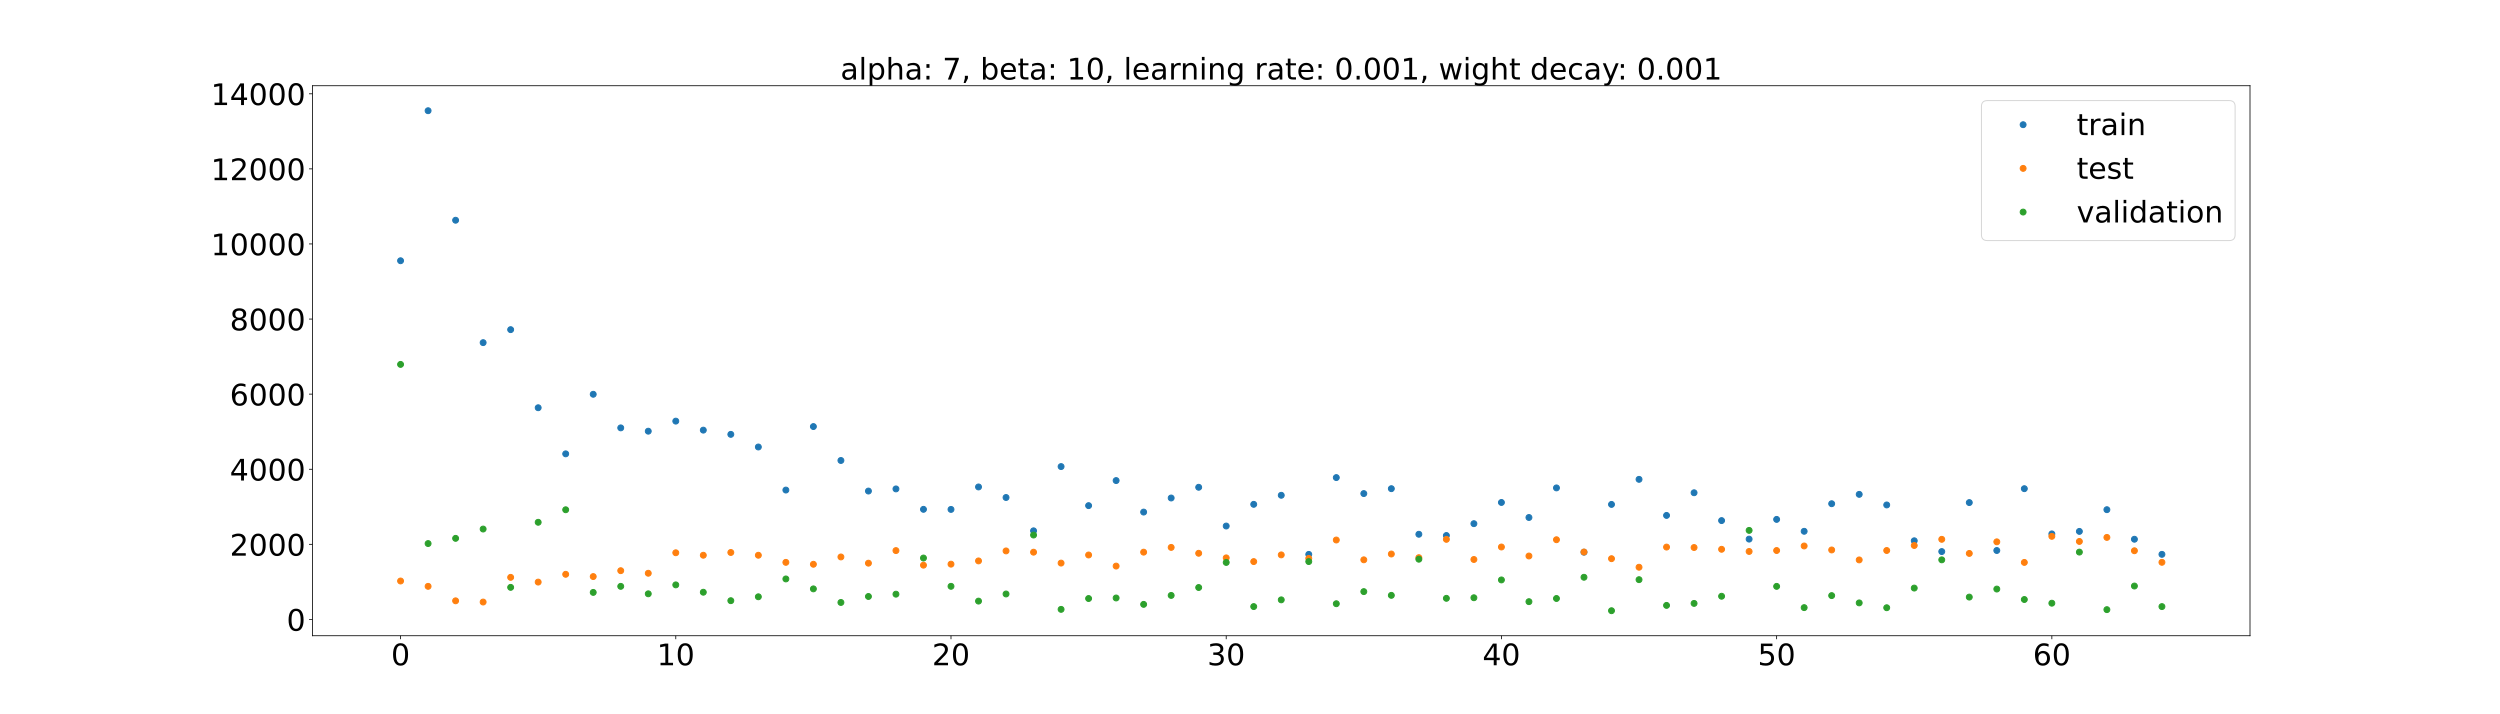 <?xml version="1.0" encoding="utf-8" standalone="no"?>
<!DOCTYPE svg PUBLIC "-//W3C//DTD SVG 1.1//EN"
  "http://www.w3.org/Graphics/SVG/1.1/DTD/svg11.dtd">
<!-- Created with matplotlib (https://matplotlib.org/) -->
<svg height="720pt" version="1.1" viewBox="0 0 2520 720" width="2520pt" xmlns="http://www.w3.org/2000/svg" xmlns:xlink="http://www.w3.org/1999/xlink">
 <defs>
  <style type="text/css">*{stroke-linecap:butt;stroke-linejoin:round;}</style>
 </defs>
 <g id="figure_1">
  <g id="patch_1">
   <path d="M 0 720 
L 2520 720 
L 2520 0 
L 0 0 
z
" style="fill:#ffffff;"/>
  </g>
  <g id="axes_1">
   <g id="patch_2">
    <path d="M 315 640.8 
L 2268 640.8 
L 2268 86.4 
L 315 86.4 
z
" style="fill:#ffffff;"/>
   </g>
   <g id="matplotlib.axis_1">
    <g id="xtick_1">
     <g id="line2d_1">
      <defs>
       <path d="M 0 0 
L 0 3.5 
" id="m370a172548" style="stroke:#000000;stroke-width:0.8;"/>
      </defs>
      <g>
       <use style="stroke:#000000;stroke-width:0.8;" x="403.773" xlink:href="#m370a172548" y="640.8"/>
      </g>
     </g>
     <g id="text_1">
      <!-- 0 -->
      <g transform="translate(394.229 670.595)scale(0.3 -0.3)">
       <defs>
        <path d="M 31.781 66.406 
Q 24.172 66.406 20.328 58.906 
Q 16.5 51.422 16.5 36.375 
Q 16.5 21.391 20.328 13.891 
Q 24.172 6.391 31.781 6.391 
Q 39.453 6.391 43.281 13.891 
Q 47.125 21.391 47.125 36.375 
Q 47.125 51.422 43.281 58.906 
Q 39.453 66.406 31.781 66.406 
z
M 31.781 74.219 
Q 44.047 74.219 50.516 64.516 
Q 56.984 54.828 56.984 36.375 
Q 56.984 17.969 50.516 8.266 
Q 44.047 -1.422 31.781 -1.422 
Q 19.531 -1.422 13.062 8.266 
Q 6.594 17.969 6.594 36.375 
Q 6.594 54.828 13.062 64.516 
Q 19.531 74.219 31.781 74.219 
z
" id="DejaVuSans-48"/>
       </defs>
       <use xlink:href="#DejaVuSans-48"/>
      </g>
     </g>
    </g>
    <g id="xtick_2">
     <g id="line2d_2">
      <g>
       <use style="stroke:#000000;stroke-width:0.8;" x="681.188" xlink:href="#m370a172548" y="640.8"/>
      </g>
     </g>
     <g id="text_2">
      <!-- 10 -->
      <g transform="translate(662.1 670.595)scale(0.3 -0.3)">
       <defs>
        <path d="M 12.406 8.297 
L 28.516 8.297 
L 28.516 63.922 
L 10.984 60.406 
L 10.984 69.391 
L 28.422 72.906 
L 38.281 72.906 
L 38.281 8.297 
L 54.391 8.297 
L 54.391 0 
L 12.406 0 
z
" id="DejaVuSans-49"/>
       </defs>
       <use xlink:href="#DejaVuSans-49"/>
       <use x="63.623" xlink:href="#DejaVuSans-48"/>
      </g>
     </g>
    </g>
    <g id="xtick_3">
     <g id="line2d_3">
      <g>
       <use style="stroke:#000000;stroke-width:0.8;" x="958.602" xlink:href="#m370a172548" y="640.8"/>
      </g>
     </g>
     <g id="text_3">
      <!-- 20 -->
      <g transform="translate(939.515 670.595)scale(0.3 -0.3)">
       <defs>
        <path d="M 19.188 8.297 
L 53.609 8.297 
L 53.609 0 
L 7.328 0 
L 7.328 8.297 
Q 12.938 14.109 22.625 23.891 
Q 32.328 33.688 34.812 36.531 
Q 39.547 41.844 41.422 45.531 
Q 43.312 49.219 43.312 52.781 
Q 43.312 58.594 39.234 62.25 
Q 35.156 65.922 28.609 65.922 
Q 23.969 65.922 18.812 64.312 
Q 13.672 62.703 7.812 59.422 
L 7.812 69.391 
Q 13.766 71.781 18.938 73 
Q 24.125 74.219 28.422 74.219 
Q 39.75 74.219 46.484 68.547 
Q 53.219 62.891 53.219 53.422 
Q 53.219 48.922 51.531 44.891 
Q 49.859 40.875 45.406 35.406 
Q 44.188 33.984 37.641 27.219 
Q 31.109 20.453 19.188 8.297 
z
" id="DejaVuSans-50"/>
       </defs>
       <use xlink:href="#DejaVuSans-50"/>
       <use x="63.623" xlink:href="#DejaVuSans-48"/>
      </g>
     </g>
    </g>
    <g id="xtick_4">
     <g id="line2d_4">
      <g>
       <use style="stroke:#000000;stroke-width:0.8;" x="1236.017" xlink:href="#m370a172548" y="640.8"/>
      </g>
     </g>
     <g id="text_4">
      <!-- 30 -->
      <g transform="translate(1216.93 670.595)scale(0.3 -0.3)">
       <defs>
        <path d="M 40.578 39.312 
Q 47.656 37.797 51.625 33 
Q 55.609 28.219 55.609 21.188 
Q 55.609 10.406 48.188 4.484 
Q 40.766 -1.422 27.094 -1.422 
Q 22.516 -1.422 17.656 -0.516 
Q 12.797 0.391 7.625 2.203 
L 7.625 11.719 
Q 11.719 9.328 16.594 8.109 
Q 21.484 6.891 26.812 6.891 
Q 36.078 6.891 40.938 10.547 
Q 45.797 14.203 45.797 21.188 
Q 45.797 27.641 41.281 31.266 
Q 36.766 34.906 28.719 34.906 
L 20.219 34.906 
L 20.219 43.016 
L 29.109 43.016 
Q 36.375 43.016 40.234 45.922 
Q 44.094 48.828 44.094 54.297 
Q 44.094 59.906 40.109 62.906 
Q 36.141 65.922 28.719 65.922 
Q 24.656 65.922 20.016 65.031 
Q 15.375 64.156 9.812 62.312 
L 9.812 71.094 
Q 15.438 72.656 20.344 73.438 
Q 25.25 74.219 29.594 74.219 
Q 40.828 74.219 47.359 69.109 
Q 53.906 64.016 53.906 55.328 
Q 53.906 49.266 50.438 45.094 
Q 46.969 40.922 40.578 39.312 
z
" id="DejaVuSans-51"/>
       </defs>
       <use xlink:href="#DejaVuSans-51"/>
       <use x="63.623" xlink:href="#DejaVuSans-48"/>
      </g>
     </g>
    </g>
    <g id="xtick_5">
     <g id="line2d_5">
      <g>
       <use style="stroke:#000000;stroke-width:0.8;" x="1513.432" xlink:href="#m370a172548" y="640.8"/>
      </g>
     </g>
     <g id="text_5">
      <!-- 40 -->
      <g transform="translate(1494.344 670.595)scale(0.3 -0.3)">
       <defs>
        <path d="M 37.797 64.312 
L 12.891 25.391 
L 37.797 25.391 
z
M 35.203 72.906 
L 47.609 72.906 
L 47.609 25.391 
L 58.016 25.391 
L 58.016 17.188 
L 47.609 17.188 
L 47.609 0 
L 37.797 0 
L 37.797 17.188 
L 4.891 17.188 
L 4.891 26.703 
z
" id="DejaVuSans-52"/>
       </defs>
       <use xlink:href="#DejaVuSans-52"/>
       <use x="63.623" xlink:href="#DejaVuSans-48"/>
      </g>
     </g>
    </g>
    <g id="xtick_6">
     <g id="line2d_6">
      <g>
       <use style="stroke:#000000;stroke-width:0.8;" x="1790.847" xlink:href="#m370a172548" y="640.8"/>
      </g>
     </g>
     <g id="text_6">
      <!-- 50 -->
      <g transform="translate(1771.759 670.595)scale(0.3 -0.3)">
       <defs>
        <path d="M 10.797 72.906 
L 49.516 72.906 
L 49.516 64.594 
L 19.828 64.594 
L 19.828 46.734 
Q 21.969 47.469 24.109 47.828 
Q 26.266 48.188 28.422 48.188 
Q 40.625 48.188 47.75 41.5 
Q 54.891 34.812 54.891 23.391 
Q 54.891 11.625 47.562 5.094 
Q 40.234 -1.422 26.906 -1.422 
Q 22.312 -1.422 17.547 -0.641 
Q 12.797 0.141 7.719 1.703 
L 7.719 11.625 
Q 12.109 9.234 16.797 8.062 
Q 21.484 6.891 26.703 6.891 
Q 35.156 6.891 40.078 11.328 
Q 45.016 15.766 45.016 23.391 
Q 45.016 31 40.078 35.438 
Q 35.156 39.891 26.703 39.891 
Q 22.75 39.891 18.812 39.016 
Q 14.891 38.141 10.797 36.281 
z
" id="DejaVuSans-53"/>
       </defs>
       <use xlink:href="#DejaVuSans-53"/>
       <use x="63.623" xlink:href="#DejaVuSans-48"/>
      </g>
     </g>
    </g>
    <g id="xtick_7">
     <g id="line2d_7">
      <g>
       <use style="stroke:#000000;stroke-width:0.8;" x="2068.261" xlink:href="#m370a172548" y="640.8"/>
      </g>
     </g>
     <g id="text_7">
      <!-- 60 -->
      <g transform="translate(2049.174 670.595)scale(0.3 -0.3)">
       <defs>
        <path d="M 33.016 40.375 
Q 26.375 40.375 22.484 35.828 
Q 18.609 31.297 18.609 23.391 
Q 18.609 15.531 22.484 10.953 
Q 26.375 6.391 33.016 6.391 
Q 39.656 6.391 43.531 10.953 
Q 47.406 15.531 47.406 23.391 
Q 47.406 31.297 43.531 35.828 
Q 39.656 40.375 33.016 40.375 
z
M 52.594 71.297 
L 52.594 62.312 
Q 48.875 64.062 45.094 64.984 
Q 41.312 65.922 37.594 65.922 
Q 27.828 65.922 22.672 59.328 
Q 17.531 52.734 16.797 39.406 
Q 19.672 43.656 24.016 45.922 
Q 28.375 48.188 33.594 48.188 
Q 44.578 48.188 50.953 41.516 
Q 57.328 34.859 57.328 23.391 
Q 57.328 12.156 50.688 5.359 
Q 44.047 -1.422 33.016 -1.422 
Q 20.359 -1.422 13.672 8.266 
Q 6.984 17.969 6.984 36.375 
Q 6.984 53.656 15.188 63.938 
Q 23.391 74.219 37.203 74.219 
Q 40.922 74.219 44.703 73.484 
Q 48.484 72.75 52.594 71.297 
z
" id="DejaVuSans-54"/>
       </defs>
       <use xlink:href="#DejaVuSans-54"/>
       <use x="63.623" xlink:href="#DejaVuSans-48"/>
      </g>
     </g>
    </g>
   </g>
   <g id="matplotlib.axis_2">
    <g id="ytick_1">
     <g id="line2d_8">
      <defs>
       <path d="M 0 0 
L -3.5 0 
" id="m8b54c08161" style="stroke:#000000;stroke-width:0.8;"/>
      </defs>
      <g>
       <use style="stroke:#000000;stroke-width:0.8;" x="315" xlink:href="#m8b54c08161" y="624.389"/>
      </g>
     </g>
     <g id="text_8">
      <!-- 0 -->
      <g transform="translate(288.913 635.786)scale(0.3 -0.3)">
       <use xlink:href="#DejaVuSans-48"/>
      </g>
     </g>
    </g>
    <g id="ytick_2">
     <g id="line2d_9">
      <g>
       <use style="stroke:#000000;stroke-width:0.8;" x="315" xlink:href="#m8b54c08161" y="548.695"/>
      </g>
     </g>
     <g id="text_9">
      <!-- 2000 -->
      <g transform="translate(231.65 560.092)scale(0.3 -0.3)">
       <use xlink:href="#DejaVuSans-50"/>
       <use x="63.623" xlink:href="#DejaVuSans-48"/>
       <use x="127.246" xlink:href="#DejaVuSans-48"/>
       <use x="190.869" xlink:href="#DejaVuSans-48"/>
      </g>
     </g>
    </g>
    <g id="ytick_3">
     <g id="line2d_10">
      <g>
       <use style="stroke:#000000;stroke-width:0.8;" x="315" xlink:href="#m8b54c08161" y="473"/>
      </g>
     </g>
     <g id="text_10">
      <!-- 4000 -->
      <g transform="translate(231.65 484.398)scale(0.3 -0.3)">
       <use xlink:href="#DejaVuSans-52"/>
       <use x="63.623" xlink:href="#DejaVuSans-48"/>
       <use x="127.246" xlink:href="#DejaVuSans-48"/>
       <use x="190.869" xlink:href="#DejaVuSans-48"/>
      </g>
     </g>
    </g>
    <g id="ytick_4">
     <g id="line2d_11">
      <g>
       <use style="stroke:#000000;stroke-width:0.8;" x="315" xlink:href="#m8b54c08161" y="397.306"/>
      </g>
     </g>
     <g id="text_11">
      <!-- 6000 -->
      <g transform="translate(231.65 408.704)scale(0.3 -0.3)">
       <use xlink:href="#DejaVuSans-54"/>
       <use x="63.623" xlink:href="#DejaVuSans-48"/>
       <use x="127.246" xlink:href="#DejaVuSans-48"/>
       <use x="190.869" xlink:href="#DejaVuSans-48"/>
      </g>
     </g>
    </g>
    <g id="ytick_5">
     <g id="line2d_12">
      <g>
       <use style="stroke:#000000;stroke-width:0.8;" x="315" xlink:href="#m8b54c08161" y="321.612"/>
      </g>
     </g>
     <g id="text_12">
      <!-- 8000 -->
      <g transform="translate(231.65 333.01)scale(0.3 -0.3)">
       <defs>
        <path d="M 31.781 34.625 
Q 24.75 34.625 20.719 30.859 
Q 16.703 27.094 16.703 20.516 
Q 16.703 13.922 20.719 10.156 
Q 24.75 6.391 31.781 6.391 
Q 38.812 6.391 42.859 10.172 
Q 46.922 13.969 46.922 20.516 
Q 46.922 27.094 42.891 30.859 
Q 38.875 34.625 31.781 34.625 
z
M 21.922 38.812 
Q 15.578 40.375 12.031 44.719 
Q 8.5 49.078 8.5 55.328 
Q 8.5 64.062 14.719 69.141 
Q 20.953 74.219 31.781 74.219 
Q 42.672 74.219 48.875 69.141 
Q 55.078 64.062 55.078 55.328 
Q 55.078 49.078 51.531 44.719 
Q 48 40.375 41.703 38.812 
Q 48.828 37.156 52.797 32.312 
Q 56.781 27.484 56.781 20.516 
Q 56.781 9.906 50.312 4.234 
Q 43.844 -1.422 31.781 -1.422 
Q 19.734 -1.422 13.25 4.234 
Q 6.781 9.906 6.781 20.516 
Q 6.781 27.484 10.781 32.312 
Q 14.797 37.156 21.922 38.812 
z
M 18.312 54.391 
Q 18.312 48.734 21.844 45.562 
Q 25.391 42.391 31.781 42.391 
Q 38.141 42.391 41.719 45.562 
Q 45.312 48.734 45.312 54.391 
Q 45.312 60.062 41.719 63.234 
Q 38.141 66.406 31.781 66.406 
Q 25.391 66.406 21.844 63.234 
Q 18.312 60.062 18.312 54.391 
z
" id="DejaVuSans-56"/>
       </defs>
       <use xlink:href="#DejaVuSans-56"/>
       <use x="63.623" xlink:href="#DejaVuSans-48"/>
       <use x="127.246" xlink:href="#DejaVuSans-48"/>
       <use x="190.869" xlink:href="#DejaVuSans-48"/>
      </g>
     </g>
    </g>
    <g id="ytick_6">
     <g id="line2d_13">
      <g>
       <use style="stroke:#000000;stroke-width:0.8;" x="315" xlink:href="#m8b54c08161" y="245.918"/>
      </g>
     </g>
     <g id="text_13">
      <!-- 10000 -->
      <g transform="translate(212.562 257.315)scale(0.3 -0.3)">
       <use xlink:href="#DejaVuSans-49"/>
       <use x="63.623" xlink:href="#DejaVuSans-48"/>
       <use x="127.246" xlink:href="#DejaVuSans-48"/>
       <use x="190.869" xlink:href="#DejaVuSans-48"/>
       <use x="254.492" xlink:href="#DejaVuSans-48"/>
      </g>
     </g>
    </g>
    <g id="ytick_7">
     <g id="line2d_14">
      <g>
       <use style="stroke:#000000;stroke-width:0.8;" x="315" xlink:href="#m8b54c08161" y="170.223"/>
      </g>
     </g>
     <g id="text_14">
      <!-- 12000 -->
      <g transform="translate(212.562 181.621)scale(0.3 -0.3)">
       <use xlink:href="#DejaVuSans-49"/>
       <use x="63.623" xlink:href="#DejaVuSans-50"/>
       <use x="127.246" xlink:href="#DejaVuSans-48"/>
       <use x="190.869" xlink:href="#DejaVuSans-48"/>
       <use x="254.492" xlink:href="#DejaVuSans-48"/>
      </g>
     </g>
    </g>
    <g id="ytick_8">
     <g id="line2d_15">
      <g>
       <use style="stroke:#000000;stroke-width:0.8;" x="315" xlink:href="#m8b54c08161" y="94.529"/>
      </g>
     </g>
     <g id="text_15">
      <!-- 14000 -->
      <g transform="translate(212.562 105.927)scale(0.3 -0.3)">
       <use xlink:href="#DejaVuSans-49"/>
       <use x="63.623" xlink:href="#DejaVuSans-52"/>
       <use x="127.246" xlink:href="#DejaVuSans-48"/>
       <use x="190.869" xlink:href="#DejaVuSans-48"/>
       <use x="254.492" xlink:href="#DejaVuSans-48"/>
      </g>
     </g>
    </g>
   </g>
   <g id="line2d_16">
    <defs>
     <path d="M 0 3 
C 0.796 3 1.559 2.684 2.121 2.121 
C 2.684 1.559 3 0.796 3 0 
C 3 -0.796 2.684 -1.559 2.121 -2.121 
C 1.559 -2.684 0.796 -3 0 -3 
C -0.796 -3 -1.559 -2.684 -2.121 -2.121 
C -2.684 -1.559 -3 -0.796 -3 0 
C -3 0.796 -2.684 1.559 -2.121 2.121 
C -1.559 2.684 -0.796 3 0 3 
z
" id="mf031851f4a" style="stroke:#1f77b4;"/>
    </defs>
    <g clip-path="url(#p8675235cc4)">
     <use style="fill:#1f77b4;stroke:#1f77b4;" x="403.773" xlink:href="#mf031851f4a" y="262.829"/>
     <use style="fill:#1f77b4;stroke:#1f77b4;" x="431.514" xlink:href="#mf031851f4a" y="111.6"/>
     <use style="fill:#1f77b4;stroke:#1f77b4;" x="459.256" xlink:href="#mf031851f4a" y="221.992"/>
     <use style="fill:#1f77b4;stroke:#1f77b4;" x="486.997" xlink:href="#mf031851f4a" y="345.376"/>
     <use style="fill:#1f77b4;stroke:#1f77b4;" x="514.739" xlink:href="#mf031851f4a" y="332.283"/>
     <use style="fill:#1f77b4;stroke:#1f77b4;" x="542.48" xlink:href="#mf031851f4a" y="410.999"/>
     <use style="fill:#1f77b4;stroke:#1f77b4;" x="570.222" xlink:href="#mf031851f4a" y="457.473"/>
     <use style="fill:#1f77b4;stroke:#1f77b4;" x="597.963" xlink:href="#mf031851f4a" y="397.427"/>
     <use style="fill:#1f77b4;stroke:#1f77b4;" x="625.705" xlink:href="#mf031851f4a" y="431.293"/>
     <use style="fill:#1f77b4;stroke:#1f77b4;" x="653.446" xlink:href="#mf031851f4a" y="434.638"/>
     <use style="fill:#1f77b4;stroke:#1f77b4;" x="681.188" xlink:href="#mf031851f4a" y="424.495"/>
     <use style="fill:#1f77b4;stroke:#1f77b4;" x="708.929" xlink:href="#mf031851f4a" y="433.577"/>
     <use style="fill:#1f77b4;stroke:#1f77b4;" x="736.67" xlink:href="#mf031851f4a" y="437.837"/>
     <use style="fill:#1f77b4;stroke:#1f77b4;" x="764.412" xlink:href="#mf031851f4a" y="450.564"/>
     <use style="fill:#1f77b4;stroke:#1f77b4;" x="792.153" xlink:href="#mf031851f4a" y="493.978"/>
     <use style="fill:#1f77b4;stroke:#1f77b4;" x="819.895" xlink:href="#mf031851f4a" y="429.972"/>
     <use style="fill:#1f77b4;stroke:#1f77b4;" x="847.636" xlink:href="#mf031851f4a" y="464.166"/>
     <use style="fill:#1f77b4;stroke:#1f77b4;" x="875.378" xlink:href="#mf031851f4a" y="494.981"/>
     <use style="fill:#1f77b4;stroke:#1f77b4;" x="903.119" xlink:href="#mf031851f4a" y="492.82"/>
     <use style="fill:#1f77b4;stroke:#1f77b4;" x="930.861" xlink:href="#mf031851f4a" y="513.401"/>
     <use style="fill:#1f77b4;stroke:#1f77b4;" x="958.602" xlink:href="#mf031851f4a" y="513.495"/>
     <use style="fill:#1f77b4;stroke:#1f77b4;" x="986.344" xlink:href="#mf031851f4a" y="490.841"/>
     <use style="fill:#1f77b4;stroke:#1f77b4;" x="1014.085" xlink:href="#mf031851f4a" y="501.484"/>
     <use style="fill:#1f77b4;stroke:#1f77b4;" x="1041.827" xlink:href="#mf031851f4a" y="535.067"/>
     <use style="fill:#1f77b4;stroke:#1f77b4;" x="1069.568" xlink:href="#mf031851f4a" y="470.301"/>
     <use style="fill:#1f77b4;stroke:#1f77b4;" x="1097.31" xlink:href="#mf031851f4a" y="509.681"/>
     <use style="fill:#1f77b4;stroke:#1f77b4;" x="1125.051" xlink:href="#mf031851f4a" y="484.406"/>
     <use style="fill:#1f77b4;stroke:#1f77b4;" x="1152.793" xlink:href="#mf031851f4a" y="516.172"/>
     <use style="fill:#1f77b4;stroke:#1f77b4;" x="1180.534" xlink:href="#mf031851f4a" y="501.978"/>
     <use style="fill:#1f77b4;stroke:#1f77b4;" x="1208.276" xlink:href="#mf031851f4a" y="491.166"/>
     <use style="fill:#1f77b4;stroke:#1f77b4;" x="1236.017" xlink:href="#mf031851f4a" y="530.237"/>
     <use style="fill:#1f77b4;stroke:#1f77b4;" x="1263.759" xlink:href="#mf031851f4a" y="508.362"/>
     <use style="fill:#1f77b4;stroke:#1f77b4;" x="1291.5" xlink:href="#mf031851f4a" y="499.246"/>
     <use style="fill:#1f77b4;stroke:#1f77b4;" x="1319.241" xlink:href="#mf031851f4a" y="558.816"/>
     <use style="fill:#1f77b4;stroke:#1f77b4;" x="1346.983" xlink:href="#mf031851f4a" y="481.401"/>
     <use style="fill:#1f77b4;stroke:#1f77b4;" x="1374.724" xlink:href="#mf031851f4a" y="497.52"/>
     <use style="fill:#1f77b4;stroke:#1f77b4;" x="1402.466" xlink:href="#mf031851f4a" y="492.583"/>
     <use style="fill:#1f77b4;stroke:#1f77b4;" x="1430.207" xlink:href="#mf031851f4a" y="538.536"/>
     <use style="fill:#1f77b4;stroke:#1f77b4;" x="1457.949" xlink:href="#mf031851f4a" y="539.794"/>
     <use style="fill:#1f77b4;stroke:#1f77b4;" x="1485.69" xlink:href="#mf031851f4a" y="527.858"/>
     <use style="fill:#1f77b4;stroke:#1f77b4;" x="1513.432" xlink:href="#mf031851f4a" y="506.481"/>
     <use style="fill:#1f77b4;stroke:#1f77b4;" x="1541.173" xlink:href="#mf031851f4a" y="521.635"/>
     <use style="fill:#1f77b4;stroke:#1f77b4;" x="1568.915" xlink:href="#mf031851f4a" y="491.805"/>
     <use style="fill:#1f77b4;stroke:#1f77b4;" x="1596.656" xlink:href="#mf031851f4a" y="556.615"/>
     <use style="fill:#1f77b4;stroke:#1f77b4;" x="1624.398" xlink:href="#mf031851f4a" y="508.446"/>
     <use style="fill:#1f77b4;stroke:#1f77b4;" x="1652.139" xlink:href="#mf031851f4a" y="483.177"/>
     <use style="fill:#1f77b4;stroke:#1f77b4;" x="1679.881" xlink:href="#mf031851f4a" y="519.542"/>
     <use style="fill:#1f77b4;stroke:#1f77b4;" x="1707.622" xlink:href="#mf031851f4a" y="496.689"/>
     <use style="fill:#1f77b4;stroke:#1f77b4;" x="1735.364" xlink:href="#mf031851f4a" y="524.755"/>
     <use style="fill:#1f77b4;stroke:#1f77b4;" x="1763.105" xlink:href="#mf031851f4a" y="543.43"/>
     <use style="fill:#1f77b4;stroke:#1f77b4;" x="1790.847" xlink:href="#mf031851f4a" y="523.55"/>
     <use style="fill:#1f77b4;stroke:#1f77b4;" x="1818.588" xlink:href="#mf031851f4a" y="535.541"/>
     <use style="fill:#1f77b4;stroke:#1f77b4;" x="1846.33" xlink:href="#mf031851f4a" y="507.751"/>
     <use style="fill:#1f77b4;stroke:#1f77b4;" x="1874.071" xlink:href="#mf031851f4a" y="498.312"/>
     <use style="fill:#1f77b4;stroke:#1f77b4;" x="1901.812" xlink:href="#mf031851f4a" y="508.984"/>
     <use style="fill:#1f77b4;stroke:#1f77b4;" x="1929.554" xlink:href="#mf031851f4a" y="545.107"/>
     <use style="fill:#1f77b4;stroke:#1f77b4;" x="1957.295" xlink:href="#mf031851f4a" y="555.977"/>
     <use style="fill:#1f77b4;stroke:#1f77b4;" x="1985.037" xlink:href="#mf031851f4a" y="506.592"/>
     <use style="fill:#1f77b4;stroke:#1f77b4;" x="2012.778" xlink:href="#mf031851f4a" y="554.905"/>
     <use style="fill:#1f77b4;stroke:#1f77b4;" x="2040.52" xlink:href="#mf031851f4a" y="492.589"/>
     <use style="fill:#1f77b4;stroke:#1f77b4;" x="2068.261" xlink:href="#mf031851f4a" y="538.159"/>
     <use style="fill:#1f77b4;stroke:#1f77b4;" x="2096.003" xlink:href="#mf031851f4a" y="535.645"/>
     <use style="fill:#1f77b4;stroke:#1f77b4;" x="2123.744" xlink:href="#mf031851f4a" y="513.76"/>
     <use style="fill:#1f77b4;stroke:#1f77b4;" x="2151.486" xlink:href="#mf031851f4a" y="543.547"/>
     <use style="fill:#1f77b4;stroke:#1f77b4;" x="2179.227" xlink:href="#mf031851f4a" y="558.774"/>
    </g>
   </g>
   <g id="line2d_17">
    <defs>
     <path d="M 0 3 
C 0.796 3 1.559 2.684 2.121 2.121 
C 2.684 1.559 3 0.796 3 0 
C 3 -0.796 2.684 -1.559 2.121 -2.121 
C 1.559 -2.684 0.796 -3 0 -3 
C -0.796 -3 -1.559 -2.684 -2.121 -2.121 
C -2.684 -1.559 -3 -0.796 -3 0 
C -3 0.796 -2.684 1.559 -2.121 2.121 
C -1.559 2.684 -0.796 3 0 3 
z
" id="m0e8ecdd782" style="stroke:#ff7f0e;"/>
    </defs>
    <g clip-path="url(#p8675235cc4)">
     <use style="fill:#ff7f0e;stroke:#ff7f0e;" x="403.773" xlink:href="#m0e8ecdd782" y="585.652"/>
     <use style="fill:#ff7f0e;stroke:#ff7f0e;" x="431.514" xlink:href="#m0e8ecdd782" y="591.033"/>
     <use style="fill:#ff7f0e;stroke:#ff7f0e;" x="459.256" xlink:href="#m0e8ecdd782" y="605.625"/>
     <use style="fill:#ff7f0e;stroke:#ff7f0e;" x="486.997" xlink:href="#m0e8ecdd782" y="606.854"/>
     <use style="fill:#ff7f0e;stroke:#ff7f0e;" x="514.739" xlink:href="#m0e8ecdd782" y="581.963"/>
     <use style="fill:#ff7f0e;stroke:#ff7f0e;" x="542.48" xlink:href="#m0e8ecdd782" y="586.746"/>
     <use style="fill:#ff7f0e;stroke:#ff7f0e;" x="570.222" xlink:href="#m0e8ecdd782" y="578.89"/>
     <use style="fill:#ff7f0e;stroke:#ff7f0e;" x="597.963" xlink:href="#m0e8ecdd782" y="581.175"/>
     <use style="fill:#ff7f0e;stroke:#ff7f0e;" x="625.705" xlink:href="#m0e8ecdd782" y="575.25"/>
     <use style="fill:#ff7f0e;stroke:#ff7f0e;" x="653.446" xlink:href="#m0e8ecdd782" y="577.834"/>
     <use style="fill:#ff7f0e;stroke:#ff7f0e;" x="681.188" xlink:href="#m0e8ecdd782" y="557.181"/>
     <use style="fill:#ff7f0e;stroke:#ff7f0e;" x="708.929" xlink:href="#m0e8ecdd782" y="559.68"/>
     <use style="fill:#ff7f0e;stroke:#ff7f0e;" x="736.67" xlink:href="#m0e8ecdd782" y="556.898"/>
     <use style="fill:#ff7f0e;stroke:#ff7f0e;" x="764.412" xlink:href="#m0e8ecdd782" y="559.683"/>
     <use style="fill:#ff7f0e;stroke:#ff7f0e;" x="792.153" xlink:href="#m0e8ecdd782" y="566.852"/>
     <use style="fill:#ff7f0e;stroke:#ff7f0e;" x="819.895" xlink:href="#m0e8ecdd782" y="568.777"/>
     <use style="fill:#ff7f0e;stroke:#ff7f0e;" x="847.636" xlink:href="#m0e8ecdd782" y="561.406"/>
     <use style="fill:#ff7f0e;stroke:#ff7f0e;" x="875.378" xlink:href="#m0e8ecdd782" y="567.681"/>
     <use style="fill:#ff7f0e;stroke:#ff7f0e;" x="903.119" xlink:href="#m0e8ecdd782" y="554.99"/>
     <use style="fill:#ff7f0e;stroke:#ff7f0e;" x="930.861" xlink:href="#m0e8ecdd782" y="569.69"/>
     <use style="fill:#ff7f0e;stroke:#ff7f0e;" x="958.602" xlink:href="#m0e8ecdd782" y="568.678"/>
     <use style="fill:#ff7f0e;stroke:#ff7f0e;" x="986.344" xlink:href="#m0e8ecdd782" y="565.399"/>
     <use style="fill:#ff7f0e;stroke:#ff7f0e;" x="1014.085" xlink:href="#m0e8ecdd782" y="555.32"/>
     <use style="fill:#ff7f0e;stroke:#ff7f0e;" x="1041.827" xlink:href="#m0e8ecdd782" y="556.6"/>
     <use style="fill:#ff7f0e;stroke:#ff7f0e;" x="1069.568" xlink:href="#m0e8ecdd782" y="567.593"/>
     <use style="fill:#ff7f0e;stroke:#ff7f0e;" x="1097.31" xlink:href="#m0e8ecdd782" y="559.425"/>
     <use style="fill:#ff7f0e;stroke:#ff7f0e;" x="1125.051" xlink:href="#m0e8ecdd782" y="570.611"/>
     <use style="fill:#ff7f0e;stroke:#ff7f0e;" x="1152.793" xlink:href="#m0e8ecdd782" y="556.569"/>
     <use style="fill:#ff7f0e;stroke:#ff7f0e;" x="1180.534" xlink:href="#m0e8ecdd782" y="551.782"/>
     <use style="fill:#ff7f0e;stroke:#ff7f0e;" x="1208.276" xlink:href="#m0e8ecdd782" y="557.699"/>
     <use style="fill:#ff7f0e;stroke:#ff7f0e;" x="1236.017" xlink:href="#m0e8ecdd782" y="562.328"/>
     <use style="fill:#ff7f0e;stroke:#ff7f0e;" x="1263.759" xlink:href="#m0e8ecdd782" y="566.078"/>
     <use style="fill:#ff7f0e;stroke:#ff7f0e;" x="1291.5" xlink:href="#m0e8ecdd782" y="559.321"/>
     <use style="fill:#ff7f0e;stroke:#ff7f0e;" x="1319.241" xlink:href="#m0e8ecdd782" y="562.845"/>
     <use style="fill:#ff7f0e;stroke:#ff7f0e;" x="1346.983" xlink:href="#m0e8ecdd782" y="544.33"/>
     <use style="fill:#ff7f0e;stroke:#ff7f0e;" x="1374.724" xlink:href="#m0e8ecdd782" y="564.289"/>
     <use style="fill:#ff7f0e;stroke:#ff7f0e;" x="1402.466" xlink:href="#m0e8ecdd782" y="558.443"/>
     <use style="fill:#ff7f0e;stroke:#ff7f0e;" x="1430.207" xlink:href="#m0e8ecdd782" y="562.126"/>
     <use style="fill:#ff7f0e;stroke:#ff7f0e;" x="1457.949" xlink:href="#m0e8ecdd782" y="543.655"/>
     <use style="fill:#ff7f0e;stroke:#ff7f0e;" x="1485.69" xlink:href="#m0e8ecdd782" y="563.959"/>
     <use style="fill:#ff7f0e;stroke:#ff7f0e;" x="1513.432" xlink:href="#m0e8ecdd782" y="551.373"/>
     <use style="fill:#ff7f0e;stroke:#ff7f0e;" x="1541.173" xlink:href="#m0e8ecdd782" y="560.446"/>
     <use style="fill:#ff7f0e;stroke:#ff7f0e;" x="1568.915" xlink:href="#m0e8ecdd782" y="544.047"/>
     <use style="fill:#ff7f0e;stroke:#ff7f0e;" x="1596.656" xlink:href="#m0e8ecdd782" y="556.41"/>
     <use style="fill:#ff7f0e;stroke:#ff7f0e;" x="1624.398" xlink:href="#m0e8ecdd782" y="563.154"/>
     <use style="fill:#ff7f0e;stroke:#ff7f0e;" x="1652.139" xlink:href="#m0e8ecdd782" y="571.771"/>
     <use style="fill:#ff7f0e;stroke:#ff7f0e;" x="1679.881" xlink:href="#m0e8ecdd782" y="551.452"/>
     <use style="fill:#ff7f0e;stroke:#ff7f0e;" x="1707.622" xlink:href="#m0e8ecdd782" y="551.895"/>
     <use style="fill:#ff7f0e;stroke:#ff7f0e;" x="1735.364" xlink:href="#m0e8ecdd782" y="553.681"/>
     <use style="fill:#ff7f0e;stroke:#ff7f0e;" x="1763.105" xlink:href="#m0e8ecdd782" y="555.87"/>
     <use style="fill:#ff7f0e;stroke:#ff7f0e;" x="1790.847" xlink:href="#m0e8ecdd782" y="554.922"/>
     <use style="fill:#ff7f0e;stroke:#ff7f0e;" x="1818.588" xlink:href="#m0e8ecdd782" y="550.344"/>
     <use style="fill:#ff7f0e;stroke:#ff7f0e;" x="1846.33" xlink:href="#m0e8ecdd782" y="554.361"/>
     <use style="fill:#ff7f0e;stroke:#ff7f0e;" x="1874.071" xlink:href="#m0e8ecdd782" y="564.387"/>
     <use style="fill:#ff7f0e;stroke:#ff7f0e;" x="1901.812" xlink:href="#m0e8ecdd782" y="554.902"/>
     <use style="fill:#ff7f0e;stroke:#ff7f0e;" x="1929.554" xlink:href="#m0e8ecdd782" y="549.847"/>
     <use style="fill:#ff7f0e;stroke:#ff7f0e;" x="1957.295" xlink:href="#m0e8ecdd782" y="543.635"/>
     <use style="fill:#ff7f0e;stroke:#ff7f0e;" x="1985.037" xlink:href="#m0e8ecdd782" y="557.858"/>
     <use style="fill:#ff7f0e;stroke:#ff7f0e;" x="2012.778" xlink:href="#m0e8ecdd782" y="546.155"/>
     <use style="fill:#ff7f0e;stroke:#ff7f0e;" x="2040.52" xlink:href="#m0e8ecdd782" y="566.924"/>
     <use style="fill:#ff7f0e;stroke:#ff7f0e;" x="2068.261" xlink:href="#m0e8ecdd782" y="540.625"/>
     <use style="fill:#ff7f0e;stroke:#ff7f0e;" x="2096.003" xlink:href="#m0e8ecdd782" y="545.771"/>
     <use style="fill:#ff7f0e;stroke:#ff7f0e;" x="2123.744" xlink:href="#m0e8ecdd782" y="541.71"/>
     <use style="fill:#ff7f0e;stroke:#ff7f0e;" x="2151.486" xlink:href="#m0e8ecdd782" y="555.162"/>
     <use style="fill:#ff7f0e;stroke:#ff7f0e;" x="2179.227" xlink:href="#m0e8ecdd782" y="566.809"/>
    </g>
   </g>
   <g id="line2d_18">
    <defs>
     <path d="M 0 3 
C 0.796 3 1.559 2.684 2.121 2.121 
C 2.684 1.559 3 0.796 3 0 
C 3 -0.796 2.684 -1.559 2.121 -2.121 
C 1.559 -2.684 0.796 -3 0 -3 
C -0.796 -3 -1.559 -2.684 -2.121 -2.121 
C -2.684 -1.559 -3 -0.796 -3 0 
C -3 0.796 -2.684 1.559 -2.121 2.121 
C -1.559 2.684 -0.796 3 0 3 
z
" id="mb6371ada0e" style="stroke:#2ca02c;"/>
    </defs>
    <g clip-path="url(#p8675235cc4)">
     <use style="fill:#2ca02c;stroke:#2ca02c;" x="403.773" xlink:href="#mb6371ada0e" y="367.317"/>
     <use style="fill:#2ca02c;stroke:#2ca02c;" x="431.514" xlink:href="#mb6371ada0e" y="547.898"/>
     <use style="fill:#2ca02c;stroke:#2ca02c;" x="459.256" xlink:href="#mb6371ada0e" y="542.651"/>
     <use style="fill:#2ca02c;stroke:#2ca02c;" x="486.997" xlink:href="#mb6371ada0e" y="533.276"/>
     <use style="fill:#2ca02c;stroke:#2ca02c;" x="514.739" xlink:href="#mb6371ada0e" y="592.057"/>
     <use style="fill:#2ca02c;stroke:#2ca02c;" x="542.48" xlink:href="#mb6371ada0e" y="526.461"/>
     <use style="fill:#2ca02c;stroke:#2ca02c;" x="570.222" xlink:href="#mb6371ada0e" y="513.84"/>
     <use style="fill:#2ca02c;stroke:#2ca02c;" x="597.963" xlink:href="#mb6371ada0e" y="597.149"/>
     <use style="fill:#2ca02c;stroke:#2ca02c;" x="625.705" xlink:href="#mb6371ada0e" y="591.04"/>
     <use style="fill:#2ca02c;stroke:#2ca02c;" x="653.446" xlink:href="#mb6371ada0e" y="598.552"/>
     <use style="fill:#2ca02c;stroke:#2ca02c;" x="681.188" xlink:href="#mb6371ada0e" y="589.553"/>
     <use style="fill:#2ca02c;stroke:#2ca02c;" x="708.929" xlink:href="#mb6371ada0e" y="596.964"/>
     <use style="fill:#2ca02c;stroke:#2ca02c;" x="736.67" xlink:href="#mb6371ada0e" y="605.489"/>
     <use style="fill:#2ca02c;stroke:#2ca02c;" x="764.412" xlink:href="#mb6371ada0e" y="601.553"/>
     <use style="fill:#2ca02c;stroke:#2ca02c;" x="792.153" xlink:href="#mb6371ada0e" y="583.567"/>
     <use style="fill:#2ca02c;stroke:#2ca02c;" x="819.895" xlink:href="#mb6371ada0e" y="593.582"/>
     <use style="fill:#2ca02c;stroke:#2ca02c;" x="847.636" xlink:href="#mb6371ada0e" y="607.284"/>
     <use style="fill:#2ca02c;stroke:#2ca02c;" x="875.378" xlink:href="#mb6371ada0e" y="601.254"/>
     <use style="fill:#2ca02c;stroke:#2ca02c;" x="903.119" xlink:href="#mb6371ada0e" y="598.933"/>
     <use style="fill:#2ca02c;stroke:#2ca02c;" x="930.861" xlink:href="#mb6371ada0e" y="562.492"/>
     <use style="fill:#2ca02c;stroke:#2ca02c;" x="958.602" xlink:href="#mb6371ada0e" y="591.011"/>
     <use style="fill:#2ca02c;stroke:#2ca02c;" x="986.344" xlink:href="#mb6371ada0e" y="605.912"/>
     <use style="fill:#2ca02c;stroke:#2ca02c;" x="1014.085" xlink:href="#mb6371ada0e" y="598.728"/>
     <use style="fill:#2ca02c;stroke:#2ca02c;" x="1041.827" xlink:href="#mb6371ada0e" y="539.315"/>
     <use style="fill:#2ca02c;stroke:#2ca02c;" x="1069.568" xlink:href="#mb6371ada0e" y="614.236"/>
     <use style="fill:#2ca02c;stroke:#2ca02c;" x="1097.31" xlink:href="#mb6371ada0e" y="603.311"/>
     <use style="fill:#2ca02c;stroke:#2ca02c;" x="1125.051" xlink:href="#mb6371ada0e" y="602.762"/>
     <use style="fill:#2ca02c;stroke:#2ca02c;" x="1152.793" xlink:href="#mb6371ada0e" y="609.195"/>
     <use style="fill:#2ca02c;stroke:#2ca02c;" x="1180.534" xlink:href="#mb6371ada0e" y="600.191"/>
     <use style="fill:#2ca02c;stroke:#2ca02c;" x="1208.276" xlink:href="#mb6371ada0e" y="592.208"/>
     <use style="fill:#2ca02c;stroke:#2ca02c;" x="1236.017" xlink:href="#mb6371ada0e" y="566.946"/>
     <use style="fill:#2ca02c;stroke:#2ca02c;" x="1263.759" xlink:href="#mb6371ada0e" y="611.431"/>
     <use style="fill:#2ca02c;stroke:#2ca02c;" x="1291.5" xlink:href="#mb6371ada0e" y="604.645"/>
     <use style="fill:#2ca02c;stroke:#2ca02c;" x="1319.241" xlink:href="#mb6371ada0e" y="566.052"/>
     <use style="fill:#2ca02c;stroke:#2ca02c;" x="1346.983" xlink:href="#mb6371ada0e" y="608.555"/>
     <use style="fill:#2ca02c;stroke:#2ca02c;" x="1374.724" xlink:href="#mb6371ada0e" y="596.343"/>
     <use style="fill:#2ca02c;stroke:#2ca02c;" x="1402.466" xlink:href="#mb6371ada0e" y="600.111"/>
     <use style="fill:#2ca02c;stroke:#2ca02c;" x="1430.207" xlink:href="#mb6371ada0e" y="563.688"/>
     <use style="fill:#2ca02c;stroke:#2ca02c;" x="1457.949" xlink:href="#mb6371ada0e" y="603.106"/>
     <use style="fill:#2ca02c;stroke:#2ca02c;" x="1485.69" xlink:href="#mb6371ada0e" y="602.526"/>
     <use style="fill:#2ca02c;stroke:#2ca02c;" x="1513.432" xlink:href="#mb6371ada0e" y="584.565"/>
     <use style="fill:#2ca02c;stroke:#2ca02c;" x="1541.173" xlink:href="#mb6371ada0e" y="606.476"/>
     <use style="fill:#2ca02c;stroke:#2ca02c;" x="1568.915" xlink:href="#mb6371ada0e" y="603.271"/>
     <use style="fill:#2ca02c;stroke:#2ca02c;" x="1596.656" xlink:href="#mb6371ada0e" y="581.881"/>
     <use style="fill:#2ca02c;stroke:#2ca02c;" x="1624.398" xlink:href="#mb6371ada0e" y="615.6"/>
     <use style="fill:#2ca02c;stroke:#2ca02c;" x="1652.139" xlink:href="#mb6371ada0e" y="584.3"/>
     <use style="fill:#2ca02c;stroke:#2ca02c;" x="1679.881" xlink:href="#mb6371ada0e" y="610.238"/>
     <use style="fill:#2ca02c;stroke:#2ca02c;" x="1707.622" xlink:href="#mb6371ada0e" y="608.236"/>
     <use style="fill:#2ca02c;stroke:#2ca02c;" x="1735.364" xlink:href="#mb6371ada0e" y="601.012"/>
     <use style="fill:#2ca02c;stroke:#2ca02c;" x="1763.105" xlink:href="#mb6371ada0e" y="534.632"/>
     <use style="fill:#2ca02c;stroke:#2ca02c;" x="1790.847" xlink:href="#mb6371ada0e" y="591.058"/>
     <use style="fill:#2ca02c;stroke:#2ca02c;" x="1818.588" xlink:href="#mb6371ada0e" y="612.482"/>
     <use style="fill:#2ca02c;stroke:#2ca02c;" x="1846.33" xlink:href="#mb6371ada0e" y="600.368"/>
     <use style="fill:#2ca02c;stroke:#2ca02c;" x="1874.071" xlink:href="#mb6371ada0e" y="607.711"/>
     <use style="fill:#2ca02c;stroke:#2ca02c;" x="1901.812" xlink:href="#mb6371ada0e" y="612.592"/>
     <use style="fill:#2ca02c;stroke:#2ca02c;" x="1929.554" xlink:href="#mb6371ada0e" y="592.779"/>
     <use style="fill:#2ca02c;stroke:#2ca02c;" x="1957.295" xlink:href="#mb6371ada0e" y="564.315"/>
     <use style="fill:#2ca02c;stroke:#2ca02c;" x="1985.037" xlink:href="#mb6371ada0e" y="601.864"/>
     <use style="fill:#2ca02c;stroke:#2ca02c;" x="2012.778" xlink:href="#mb6371ada0e" y="593.765"/>
     <use style="fill:#2ca02c;stroke:#2ca02c;" x="2040.52" xlink:href="#mb6371ada0e" y="604.303"/>
     <use style="fill:#2ca02c;stroke:#2ca02c;" x="2068.261" xlink:href="#mb6371ada0e" y="608.025"/>
     <use style="fill:#2ca02c;stroke:#2ca02c;" x="2096.003" xlink:href="#mb6371ada0e" y="556.51"/>
     <use style="fill:#2ca02c;stroke:#2ca02c;" x="2123.744" xlink:href="#mb6371ada0e" y="614.52"/>
     <use style="fill:#2ca02c;stroke:#2ca02c;" x="2151.486" xlink:href="#mb6371ada0e" y="590.714"/>
     <use style="fill:#2ca02c;stroke:#2ca02c;" x="2179.227" xlink:href="#mb6371ada0e" y="611.441"/>
    </g>
   </g>
   <g id="patch_3">
    <path d="M 315 640.8 
L 315 86.4 
" style="fill:none;stroke:#000000;stroke-linecap:square;stroke-linejoin:miter;stroke-width:0.8;"/>
   </g>
   <g id="patch_4">
    <path d="M 2268 640.8 
L 2268 86.4 
" style="fill:none;stroke:#000000;stroke-linecap:square;stroke-linejoin:miter;stroke-width:0.8;"/>
   </g>
   <g id="patch_5">
    <path d="M 315 640.8 
L 2268 640.8 
" style="fill:none;stroke:#000000;stroke-linecap:square;stroke-linejoin:miter;stroke-width:0.8;"/>
   </g>
   <g id="patch_6">
    <path d="M 315 86.4 
L 2268 86.4 
" style="fill:none;stroke:#000000;stroke-linecap:square;stroke-linejoin:miter;stroke-width:0.8;"/>
   </g>
   <g id="text_16">
    <!-- alpha: 7, beta: 10, learning rate: 0.001, wight decay: 0.001 -->
    <g transform="translate(847.17 80.161)scale(0.3 -0.3)">
     <defs>
      <path d="M 34.281 27.484 
Q 23.391 27.484 19.188 25 
Q 14.984 22.516 14.984 16.5 
Q 14.984 11.719 18.141 8.906 
Q 21.297 6.109 26.703 6.109 
Q 34.188 6.109 38.703 11.406 
Q 43.219 16.703 43.219 25.484 
L 43.219 27.484 
z
M 52.203 31.203 
L 52.203 0 
L 43.219 0 
L 43.219 8.297 
Q 40.141 3.328 35.547 0.953 
Q 30.953 -1.422 24.312 -1.422 
Q 15.922 -1.422 10.953 3.297 
Q 6 8.016 6 15.922 
Q 6 25.141 12.172 29.828 
Q 18.359 34.516 30.609 34.516 
L 43.219 34.516 
L 43.219 35.406 
Q 43.219 41.609 39.141 45 
Q 35.062 48.391 27.688 48.391 
Q 23 48.391 18.547 47.266 
Q 14.109 46.141 10.016 43.891 
L 10.016 52.203 
Q 14.938 54.109 19.578 55.047 
Q 24.219 56 28.609 56 
Q 40.484 56 46.344 49.844 
Q 52.203 43.703 52.203 31.203 
z
" id="DejaVuSans-97"/>
      <path d="M 9.422 75.984 
L 18.406 75.984 
L 18.406 0 
L 9.422 0 
z
" id="DejaVuSans-108"/>
      <path d="M 18.109 8.203 
L 18.109 -20.797 
L 9.078 -20.797 
L 9.078 54.688 
L 18.109 54.688 
L 18.109 46.391 
Q 20.953 51.266 25.266 53.625 
Q 29.594 56 35.594 56 
Q 45.562 56 51.781 48.094 
Q 58.016 40.188 58.016 27.297 
Q 58.016 14.406 51.781 6.484 
Q 45.562 -1.422 35.594 -1.422 
Q 29.594 -1.422 25.266 0.953 
Q 20.953 3.328 18.109 8.203 
z
M 48.688 27.297 
Q 48.688 37.203 44.609 42.844 
Q 40.531 48.484 33.406 48.484 
Q 26.266 48.484 22.188 42.844 
Q 18.109 37.203 18.109 27.297 
Q 18.109 17.391 22.188 11.75 
Q 26.266 6.109 33.406 6.109 
Q 40.531 6.109 44.609 11.75 
Q 48.688 17.391 48.688 27.297 
z
" id="DejaVuSans-112"/>
      <path d="M 54.891 33.016 
L 54.891 0 
L 45.906 0 
L 45.906 32.719 
Q 45.906 40.484 42.875 44.328 
Q 39.844 48.188 33.797 48.188 
Q 26.516 48.188 22.312 43.547 
Q 18.109 38.922 18.109 30.906 
L 18.109 0 
L 9.078 0 
L 9.078 75.984 
L 18.109 75.984 
L 18.109 46.188 
Q 21.344 51.125 25.703 53.562 
Q 30.078 56 35.797 56 
Q 45.219 56 50.047 50.172 
Q 54.891 44.344 54.891 33.016 
z
" id="DejaVuSans-104"/>
      <path d="M 11.719 12.406 
L 22.016 12.406 
L 22.016 0 
L 11.719 0 
z
M 11.719 51.703 
L 22.016 51.703 
L 22.016 39.312 
L 11.719 39.312 
z
" id="DejaVuSans-58"/>
      <path id="DejaVuSans-32"/>
      <path d="M 8.203 72.906 
L 55.078 72.906 
L 55.078 68.703 
L 28.609 0 
L 18.312 0 
L 43.219 64.594 
L 8.203 64.594 
z
" id="DejaVuSans-55"/>
      <path d="M 11.719 12.406 
L 22.016 12.406 
L 22.016 4 
L 14.016 -11.625 
L 7.719 -11.625 
L 11.719 4 
z
" id="DejaVuSans-44"/>
      <path d="M 48.688 27.297 
Q 48.688 37.203 44.609 42.844 
Q 40.531 48.484 33.406 48.484 
Q 26.266 48.484 22.188 42.844 
Q 18.109 37.203 18.109 27.297 
Q 18.109 17.391 22.188 11.75 
Q 26.266 6.109 33.406 6.109 
Q 40.531 6.109 44.609 11.75 
Q 48.688 17.391 48.688 27.297 
z
M 18.109 46.391 
Q 20.953 51.266 25.266 53.625 
Q 29.594 56 35.594 56 
Q 45.562 56 51.781 48.094 
Q 58.016 40.188 58.016 27.297 
Q 58.016 14.406 51.781 6.484 
Q 45.562 -1.422 35.594 -1.422 
Q 29.594 -1.422 25.266 0.953 
Q 20.953 3.328 18.109 8.203 
L 18.109 0 
L 9.078 0 
L 9.078 75.984 
L 18.109 75.984 
z
" id="DejaVuSans-98"/>
      <path d="M 56.203 29.594 
L 56.203 25.203 
L 14.891 25.203 
Q 15.484 15.922 20.484 11.062 
Q 25.484 6.203 34.422 6.203 
Q 39.594 6.203 44.453 7.469 
Q 49.312 8.734 54.109 11.281 
L 54.109 2.781 
Q 49.266 0.734 44.188 -0.344 
Q 39.109 -1.422 33.891 -1.422 
Q 20.797 -1.422 13.156 6.188 
Q 5.516 13.812 5.516 26.812 
Q 5.516 40.234 12.766 48.109 
Q 20.016 56 32.328 56 
Q 43.359 56 49.781 48.891 
Q 56.203 41.797 56.203 29.594 
z
M 47.219 32.234 
Q 47.125 39.594 43.094 43.984 
Q 39.062 48.391 32.422 48.391 
Q 24.906 48.391 20.391 44.141 
Q 15.875 39.891 15.188 32.172 
z
" id="DejaVuSans-101"/>
      <path d="M 18.312 70.219 
L 18.312 54.688 
L 36.812 54.688 
L 36.812 47.703 
L 18.312 47.703 
L 18.312 18.016 
Q 18.312 11.328 20.141 9.422 
Q 21.969 7.516 27.594 7.516 
L 36.812 7.516 
L 36.812 0 
L 27.594 0 
Q 17.188 0 13.234 3.875 
Q 9.281 7.766 9.281 18.016 
L 9.281 47.703 
L 2.688 47.703 
L 2.688 54.688 
L 9.281 54.688 
L 9.281 70.219 
z
" id="DejaVuSans-116"/>
      <path d="M 41.109 46.297 
Q 39.594 47.172 37.812 47.578 
Q 36.031 48 33.891 48 
Q 26.266 48 22.188 43.047 
Q 18.109 38.094 18.109 28.812 
L 18.109 0 
L 9.078 0 
L 9.078 54.688 
L 18.109 54.688 
L 18.109 46.188 
Q 20.953 51.172 25.484 53.578 
Q 30.031 56 36.531 56 
Q 37.453 56 38.578 55.875 
Q 39.703 55.766 41.062 55.516 
z
" id="DejaVuSans-114"/>
      <path d="M 54.891 33.016 
L 54.891 0 
L 45.906 0 
L 45.906 32.719 
Q 45.906 40.484 42.875 44.328 
Q 39.844 48.188 33.797 48.188 
Q 26.516 48.188 22.312 43.547 
Q 18.109 38.922 18.109 30.906 
L 18.109 0 
L 9.078 0 
L 9.078 54.688 
L 18.109 54.688 
L 18.109 46.188 
Q 21.344 51.125 25.703 53.562 
Q 30.078 56 35.797 56 
Q 45.219 56 50.047 50.172 
Q 54.891 44.344 54.891 33.016 
z
" id="DejaVuSans-110"/>
      <path d="M 9.422 54.688 
L 18.406 54.688 
L 18.406 0 
L 9.422 0 
z
M 9.422 75.984 
L 18.406 75.984 
L 18.406 64.594 
L 9.422 64.594 
z
" id="DejaVuSans-105"/>
      <path d="M 45.406 27.984 
Q 45.406 37.75 41.375 43.109 
Q 37.359 48.484 30.078 48.484 
Q 22.859 48.484 18.828 43.109 
Q 14.797 37.75 14.797 27.984 
Q 14.797 18.266 18.828 12.891 
Q 22.859 7.516 30.078 7.516 
Q 37.359 7.516 41.375 12.891 
Q 45.406 18.266 45.406 27.984 
z
M 54.391 6.781 
Q 54.391 -7.172 48.188 -13.984 
Q 42 -20.797 29.203 -20.797 
Q 24.469 -20.797 20.266 -20.094 
Q 16.062 -19.391 12.109 -17.922 
L 12.109 -9.188 
Q 16.062 -11.328 19.922 -12.344 
Q 23.781 -13.375 27.781 -13.375 
Q 36.625 -13.375 41.016 -8.766 
Q 45.406 -4.156 45.406 5.172 
L 45.406 9.625 
Q 42.625 4.781 38.281 2.391 
Q 33.938 0 27.875 0 
Q 17.828 0 11.672 7.656 
Q 5.516 15.328 5.516 27.984 
Q 5.516 40.672 11.672 48.328 
Q 17.828 56 27.875 56 
Q 33.938 56 38.281 53.609 
Q 42.625 51.219 45.406 46.391 
L 45.406 54.688 
L 54.391 54.688 
z
" id="DejaVuSans-103"/>
      <path d="M 10.688 12.406 
L 21 12.406 
L 21 0 
L 10.688 0 
z
" id="DejaVuSans-46"/>
      <path d="M 4.203 54.688 
L 13.188 54.688 
L 24.422 12.016 
L 35.594 54.688 
L 46.188 54.688 
L 57.422 12.016 
L 68.609 54.688 
L 77.594 54.688 
L 63.281 0 
L 52.688 0 
L 40.922 44.828 
L 29.109 0 
L 18.5 0 
z
" id="DejaVuSans-119"/>
      <path d="M 45.406 46.391 
L 45.406 75.984 
L 54.391 75.984 
L 54.391 0 
L 45.406 0 
L 45.406 8.203 
Q 42.578 3.328 38.25 0.953 
Q 33.938 -1.422 27.875 -1.422 
Q 17.969 -1.422 11.734 6.484 
Q 5.516 14.406 5.516 27.297 
Q 5.516 40.188 11.734 48.094 
Q 17.969 56 27.875 56 
Q 33.938 56 38.25 53.625 
Q 42.578 51.266 45.406 46.391 
z
M 14.797 27.297 
Q 14.797 17.391 18.875 11.75 
Q 22.953 6.109 30.078 6.109 
Q 37.203 6.109 41.297 11.75 
Q 45.406 17.391 45.406 27.297 
Q 45.406 37.203 41.297 42.844 
Q 37.203 48.484 30.078 48.484 
Q 22.953 48.484 18.875 42.844 
Q 14.797 37.203 14.797 27.297 
z
" id="DejaVuSans-100"/>
      <path d="M 48.781 52.594 
L 48.781 44.188 
Q 44.969 46.297 41.141 47.344 
Q 37.312 48.391 33.406 48.391 
Q 24.656 48.391 19.812 42.844 
Q 14.984 37.312 14.984 27.297 
Q 14.984 17.281 19.812 11.734 
Q 24.656 6.203 33.406 6.203 
Q 37.312 6.203 41.141 7.25 
Q 44.969 8.297 48.781 10.406 
L 48.781 2.094 
Q 45.016 0.344 40.984 -0.531 
Q 36.969 -1.422 32.422 -1.422 
Q 20.062 -1.422 12.781 6.344 
Q 5.516 14.109 5.516 27.297 
Q 5.516 40.672 12.859 48.328 
Q 20.219 56 33.016 56 
Q 37.156 56 41.109 55.141 
Q 45.062 54.297 48.781 52.594 
z
" id="DejaVuSans-99"/>
      <path d="M 32.172 -5.078 
Q 28.375 -14.844 24.75 -17.812 
Q 21.141 -20.797 15.094 -20.797 
L 7.906 -20.797 
L 7.906 -13.281 
L 13.188 -13.281 
Q 16.891 -13.281 18.938 -11.516 
Q 21 -9.766 23.484 -3.219 
L 25.094 0.875 
L 2.984 54.688 
L 12.5 54.688 
L 29.594 11.922 
L 46.688 54.688 
L 56.203 54.688 
z
" id="DejaVuSans-121"/>
     </defs>
     <use xlink:href="#DejaVuSans-97"/>
     <use x="61.279" xlink:href="#DejaVuSans-108"/>
     <use x="89.062" xlink:href="#DejaVuSans-112"/>
     <use x="152.539" xlink:href="#DejaVuSans-104"/>
     <use x="215.918" xlink:href="#DejaVuSans-97"/>
     <use x="277.197" xlink:href="#DejaVuSans-58"/>
     <use x="310.889" xlink:href="#DejaVuSans-32"/>
     <use x="342.676" xlink:href="#DejaVuSans-55"/>
     <use x="406.299" xlink:href="#DejaVuSans-44"/>
     <use x="438.086" xlink:href="#DejaVuSans-32"/>
     <use x="469.873" xlink:href="#DejaVuSans-98"/>
     <use x="533.35" xlink:href="#DejaVuSans-101"/>
     <use x="594.873" xlink:href="#DejaVuSans-116"/>
     <use x="634.082" xlink:href="#DejaVuSans-97"/>
     <use x="695.361" xlink:href="#DejaVuSans-58"/>
     <use x="729.053" xlink:href="#DejaVuSans-32"/>
     <use x="760.84" xlink:href="#DejaVuSans-49"/>
     <use x="824.463" xlink:href="#DejaVuSans-48"/>
     <use x="888.086" xlink:href="#DejaVuSans-44"/>
     <use x="919.873" xlink:href="#DejaVuSans-32"/>
     <use x="951.66" xlink:href="#DejaVuSans-108"/>
     <use x="979.443" xlink:href="#DejaVuSans-101"/>
     <use x="1040.967" xlink:href="#DejaVuSans-97"/>
     <use x="1102.246" xlink:href="#DejaVuSans-114"/>
     <use x="1141.609" xlink:href="#DejaVuSans-110"/>
     <use x="1204.988" xlink:href="#DejaVuSans-105"/>
     <use x="1232.771" xlink:href="#DejaVuSans-110"/>
     <use x="1296.15" xlink:href="#DejaVuSans-103"/>
     <use x="1359.627" xlink:href="#DejaVuSans-32"/>
     <use x="1391.414" xlink:href="#DejaVuSans-114"/>
     <use x="1432.527" xlink:href="#DejaVuSans-97"/>
     <use x="1493.807" xlink:href="#DejaVuSans-116"/>
     <use x="1533.016" xlink:href="#DejaVuSans-101"/>
     <use x="1594.539" xlink:href="#DejaVuSans-58"/>
     <use x="1628.23" xlink:href="#DejaVuSans-32"/>
     <use x="1660.018" xlink:href="#DejaVuSans-48"/>
     <use x="1723.641" xlink:href="#DejaVuSans-46"/>
     <use x="1755.428" xlink:href="#DejaVuSans-48"/>
     <use x="1819.051" xlink:href="#DejaVuSans-48"/>
     <use x="1882.674" xlink:href="#DejaVuSans-49"/>
     <use x="1946.297" xlink:href="#DejaVuSans-44"/>
     <use x="1978.084" xlink:href="#DejaVuSans-32"/>
     <use x="2009.871" xlink:href="#DejaVuSans-119"/>
     <use x="2091.658" xlink:href="#DejaVuSans-105"/>
     <use x="2119.441" xlink:href="#DejaVuSans-103"/>
     <use x="2182.918" xlink:href="#DejaVuSans-104"/>
     <use x="2246.297" xlink:href="#DejaVuSans-116"/>
     <use x="2285.506" xlink:href="#DejaVuSans-32"/>
     <use x="2317.293" xlink:href="#DejaVuSans-100"/>
     <use x="2380.77" xlink:href="#DejaVuSans-101"/>
     <use x="2442.293" xlink:href="#DejaVuSans-99"/>
     <use x="2497.273" xlink:href="#DejaVuSans-97"/>
     <use x="2558.553" xlink:href="#DejaVuSans-121"/>
     <use x="2610.482" xlink:href="#DejaVuSans-58"/>
     <use x="2644.174" xlink:href="#DejaVuSans-32"/>
     <use x="2675.961" xlink:href="#DejaVuSans-48"/>
     <use x="2739.584" xlink:href="#DejaVuSans-46"/>
     <use x="2771.371" xlink:href="#DejaVuSans-48"/>
     <use x="2834.994" xlink:href="#DejaVuSans-48"/>
     <use x="2898.617" xlink:href="#DejaVuSans-49"/>
    </g>
   </g>
   <g id="legend_1">
    <g id="patch_7">
     <path d="M 2003.297 242.503 
L 2247 242.503 
Q 2253 242.503 2253 236.503 
L 2253 107.4 
Q 2253 101.4 2247 101.4 
L 2003.297 101.4 
Q 1997.297 101.4 1997.297 107.4 
L 1997.297 236.503 
Q 1997.297 242.503 2003.297 242.503 
z
" style="fill:#ffffff;opacity:0.8;stroke:#cccccc;stroke-linejoin:miter;"/>
    </g>
    <g id="line2d_19"/>
    <g id="line2d_20">
     <g>
      <use style="fill:#1f77b4;stroke:#1f77b4;" x="2039.297" xlink:href="#mf031851f4a" y="125.695"/>
     </g>
    </g>
    <g id="text_17">
     <!-- train -->
     <g transform="translate(2093.297 136.195)scale(0.3 -0.3)">
      <use xlink:href="#DejaVuSans-116"/>
      <use x="39.209" xlink:href="#DejaVuSans-114"/>
      <use x="80.322" xlink:href="#DejaVuSans-97"/>
      <use x="141.602" xlink:href="#DejaVuSans-105"/>
      <use x="169.385" xlink:href="#DejaVuSans-110"/>
     </g>
    </g>
    <g id="line2d_21"/>
    <g id="line2d_22">
     <g>
      <use style="fill:#ff7f0e;stroke:#ff7f0e;" x="2039.297" xlink:href="#m0e8ecdd782" y="169.73"/>
     </g>
    </g>
    <g id="text_18">
     <!-- test -->
     <g transform="translate(2093.297 180.23)scale(0.3 -0.3)">
      <defs>
       <path d="M 44.281 53.078 
L 44.281 44.578 
Q 40.484 46.531 36.375 47.5 
Q 32.281 48.484 27.875 48.484 
Q 21.188 48.484 17.844 46.438 
Q 14.5 44.391 14.5 40.281 
Q 14.5 37.156 16.891 35.375 
Q 19.281 33.594 26.516 31.984 
L 29.594 31.297 
Q 39.156 29.25 43.188 25.516 
Q 47.219 21.781 47.219 15.094 
Q 47.219 7.469 41.188 3.016 
Q 35.156 -1.422 24.609 -1.422 
Q 20.219 -1.422 15.453 -0.562 
Q 10.688 0.297 5.422 2 
L 5.422 11.281 
Q 10.406 8.688 15.234 7.391 
Q 20.062 6.109 24.812 6.109 
Q 31.156 6.109 34.562 8.281 
Q 37.984 10.453 37.984 14.406 
Q 37.984 18.062 35.516 20.016 
Q 33.062 21.969 24.703 23.781 
L 21.578 24.516 
Q 13.234 26.266 9.516 29.906 
Q 5.812 33.547 5.812 39.891 
Q 5.812 47.609 11.281 51.797 
Q 16.75 56 26.812 56 
Q 31.781 56 36.172 55.266 
Q 40.578 54.547 44.281 53.078 
z
" id="DejaVuSans-115"/>
      </defs>
      <use xlink:href="#DejaVuSans-116"/>
      <use x="39.209" xlink:href="#DejaVuSans-101"/>
      <use x="100.732" xlink:href="#DejaVuSans-115"/>
      <use x="152.832" xlink:href="#DejaVuSans-116"/>
     </g>
    </g>
    <g id="line2d_23"/>
    <g id="line2d_24">
     <g>
      <use style="fill:#2ca02c;stroke:#2ca02c;" x="2039.297" xlink:href="#mb6371ada0e" y="213.764"/>
     </g>
    </g>
    <g id="text_19">
     <!-- validation -->
     <g transform="translate(2093.297 224.264)scale(0.3 -0.3)">
      <defs>
       <path d="M 2.984 54.688 
L 12.5 54.688 
L 29.594 8.797 
L 46.688 54.688 
L 56.203 54.688 
L 35.688 0 
L 23.484 0 
z
" id="DejaVuSans-118"/>
       <path d="M 30.609 48.391 
Q 23.391 48.391 19.188 42.75 
Q 14.984 37.109 14.984 27.297 
Q 14.984 17.484 19.156 11.844 
Q 23.344 6.203 30.609 6.203 
Q 37.797 6.203 41.984 11.859 
Q 46.188 17.531 46.188 27.297 
Q 46.188 37.016 41.984 42.703 
Q 37.797 48.391 30.609 48.391 
z
M 30.609 56 
Q 42.328 56 49.016 48.375 
Q 55.719 40.766 55.719 27.297 
Q 55.719 13.875 49.016 6.219 
Q 42.328 -1.422 30.609 -1.422 
Q 18.844 -1.422 12.172 6.219 
Q 5.516 13.875 5.516 27.297 
Q 5.516 40.766 12.172 48.375 
Q 18.844 56 30.609 56 
z
" id="DejaVuSans-111"/>
      </defs>
      <use xlink:href="#DejaVuSans-118"/>
      <use x="59.18" xlink:href="#DejaVuSans-97"/>
      <use x="120.459" xlink:href="#DejaVuSans-108"/>
      <use x="148.242" xlink:href="#DejaVuSans-105"/>
      <use x="176.025" xlink:href="#DejaVuSans-100"/>
      <use x="239.502" xlink:href="#DejaVuSans-97"/>
      <use x="300.781" xlink:href="#DejaVuSans-116"/>
      <use x="339.99" xlink:href="#DejaVuSans-105"/>
      <use x="367.773" xlink:href="#DejaVuSans-111"/>
      <use x="428.955" xlink:href="#DejaVuSans-110"/>
     </g>
    </g>
   </g>
  </g>
 </g>
 <defs>
  <clipPath id="p8675235cc4">
   <rect height="554.4" width="1953" x="315" y="86.4"/>
  </clipPath>
 </defs>
</svg>
